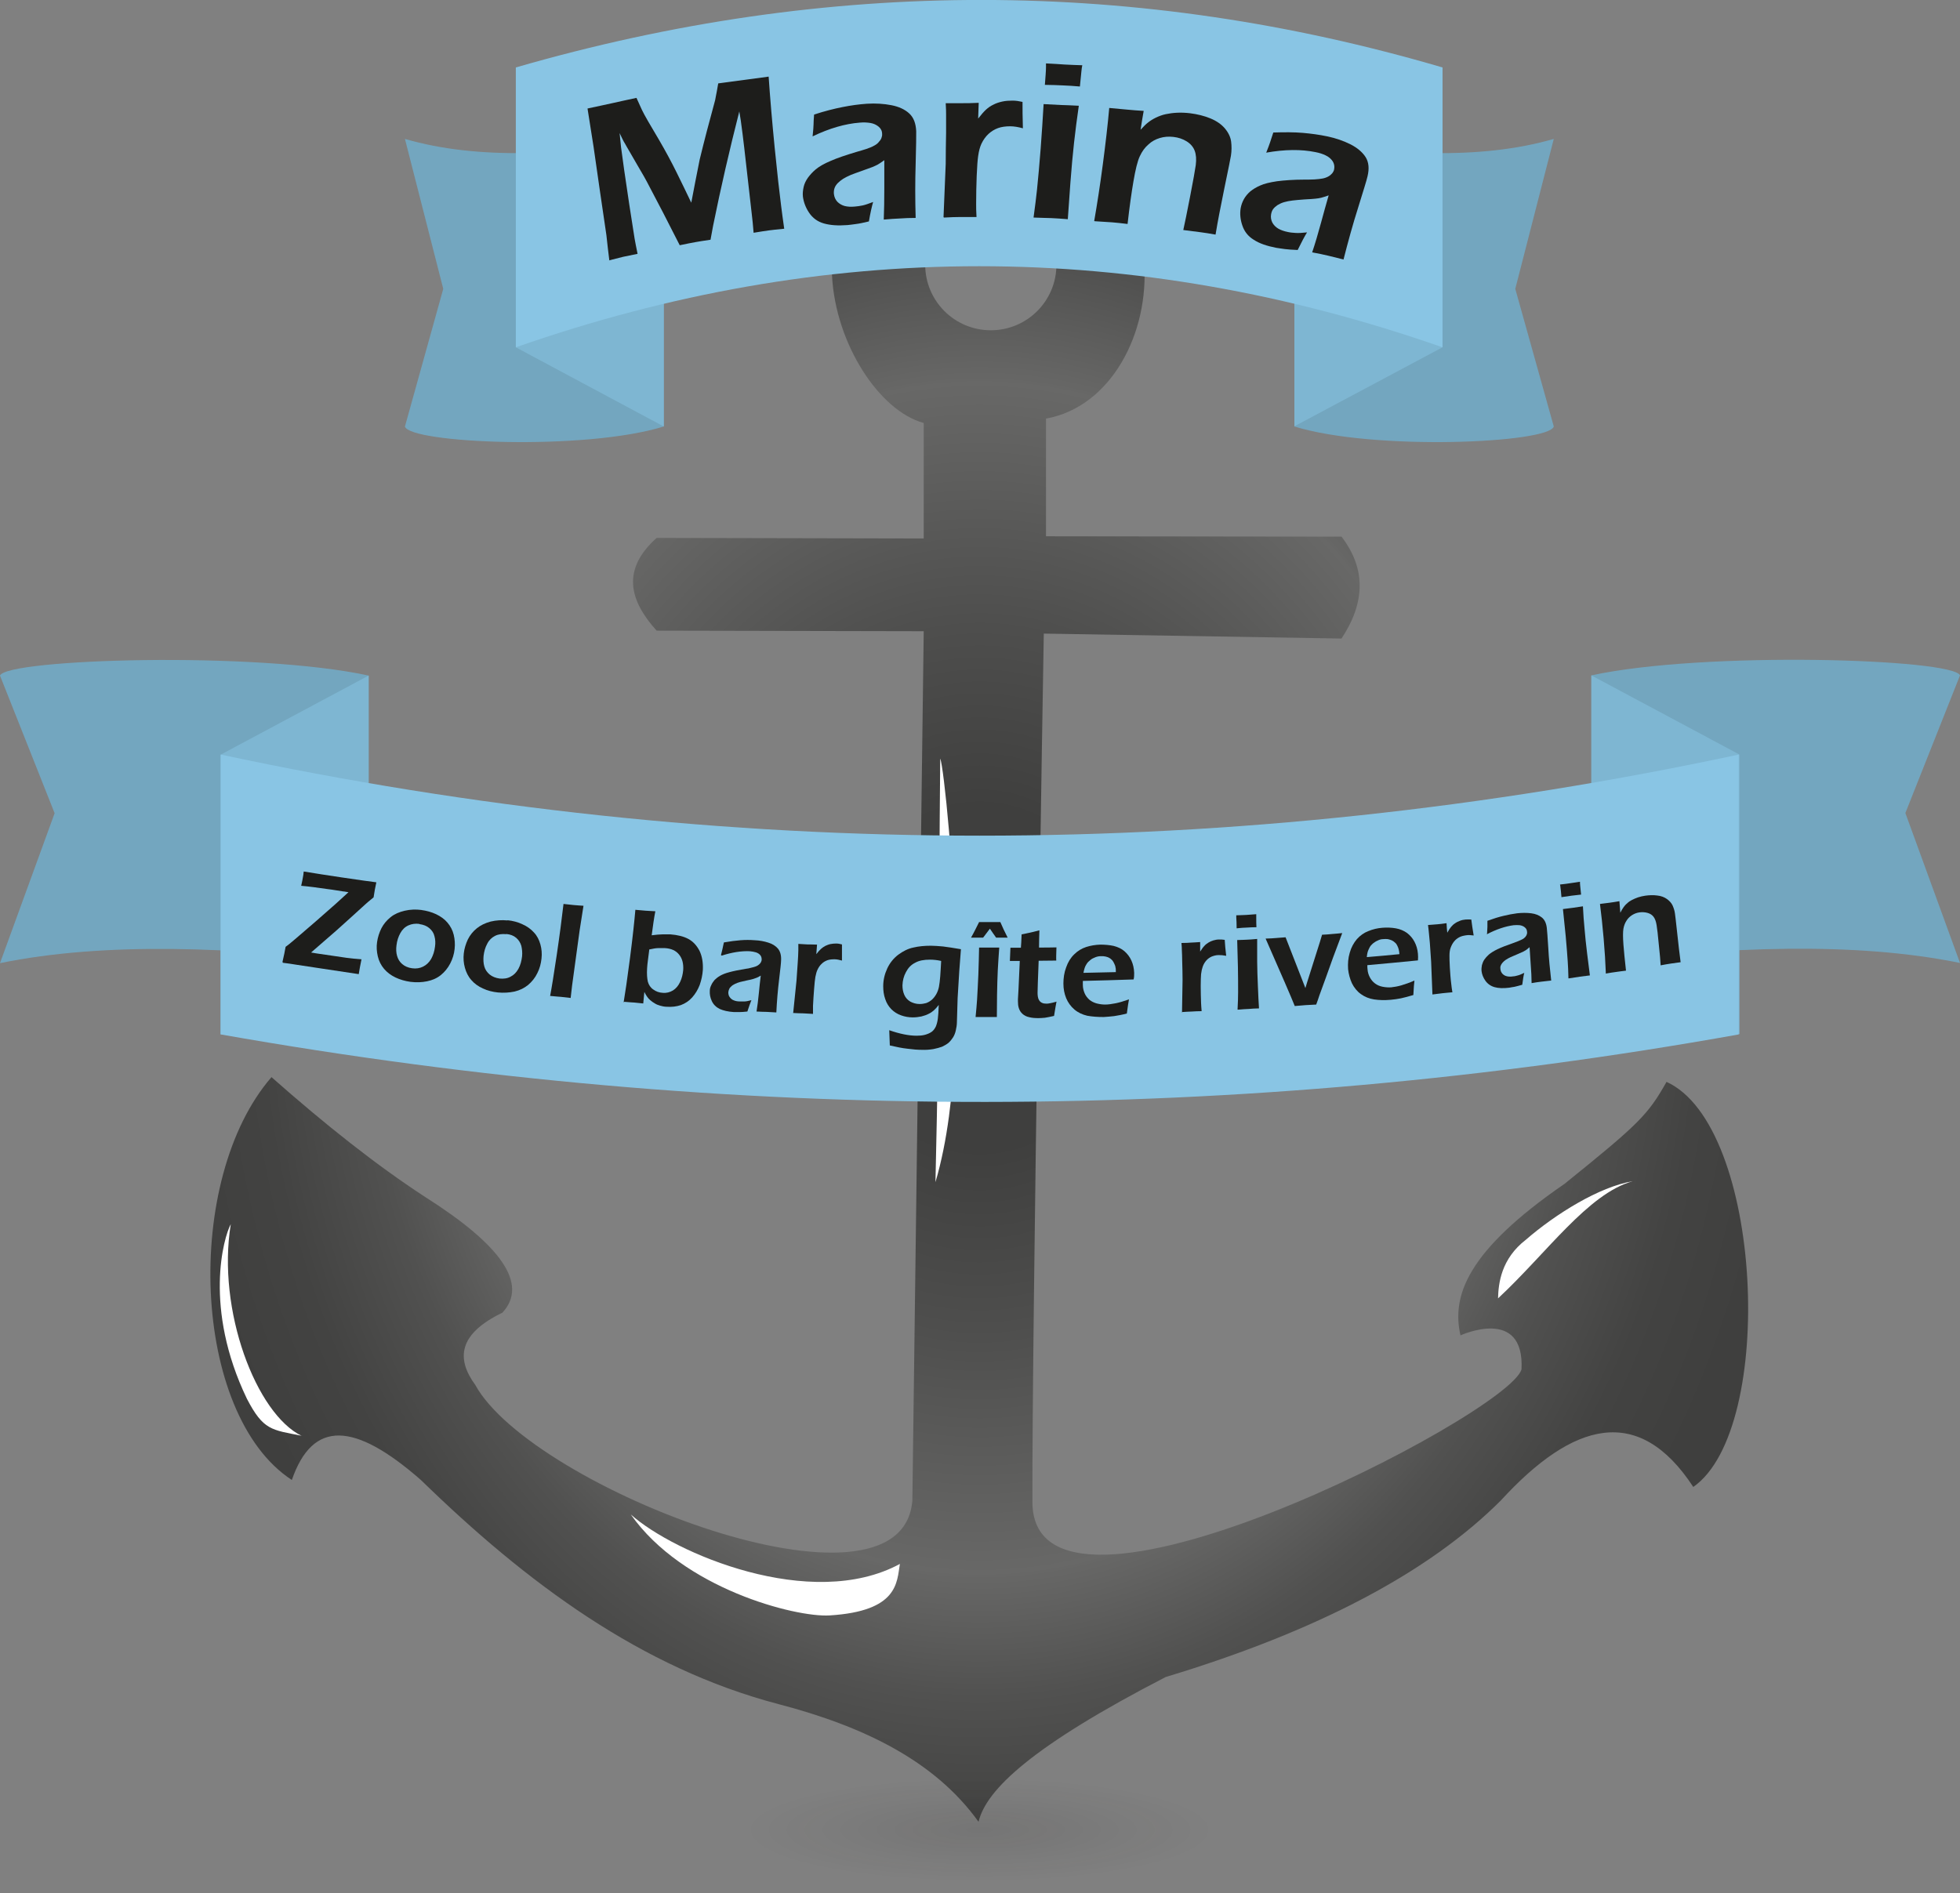 <?xml version="1.0" encoding="UTF-8"?>
<svg id="Calque_2" data-name="Calque 2" xmlns="http://www.w3.org/2000/svg" xmlns:xlink="http://www.w3.org/1999/xlink" viewBox="0 0 106.92 103.29">
  <rect x="0" y="0" width="106.92" height="103.29" fill="#808080" stroke="none"/>
  <defs>
    <style>
      .cls-1 {
        fill: url(#Dégradé_sans_nom_11);
        opacity: .51;
      }

      .cls-2 {
        fill: #fff;
      }

      .cls-3 {
        fill: #7eb6d2;
      }

      .cls-4 {
        fill: url(#Dégradé_sans_nom_8);
      }

      .cls-5 {
        fill: #89c5e4;
      }

      .cls-6 {
        fill: #73a6bf;
      }

      .cls-7 {
        fill: #1d1d1b;
      }
    </style>
    <radialGradient id="Dégradé_sans_nom_8" data-name="Dégradé sans nom 8" cx="53.44" cy="53.1" fx="53.44" fy="53.1" r="44.18" gradientTransform="translate(0 -8.77) scale(1 1.17)" gradientUnits="userSpaceOnUse">
      <stop offset=".18" stop-color="#3f3f3e"/>
      <stop offset=".37" stop-color="#4e4e4d"/>
      <stop offset=".63" stop-color="#686867"/>
      <stop offset=".63" stop-color="#676766"/>
      <stop offset=".76" stop-color="#515150"/>
      <stop offset=".89" stop-color="#434342"/>
      <stop offset="1" stop-color="#3f3f3e"/>
    </radialGradient>
    <radialGradient id="Dégradé_sans_nom_11" data-name="Dégradé sans nom 11" cx="53.44" cy="99.68" fx="53.44" fy="99.68" r="16.53" gradientTransform="translate(0 77.91) scale(1 .22)" gradientUnits="userSpaceOnUse">
      <stop offset="0" stop-color="#161412" stop-opacity=".2"/>
      <stop offset=".77" stop-color="#161412" stop-opacity="0"/>
    </radialGradient>
  </defs>
  <g id="Calque_1-2" data-name="Calque 1">
    <path class="cls-4" d="m90.91,59.03c-1.02,1.81-1.52,2.3-5.56,5.56-5.37,3.69-6.16,6.15-5.68,8.27,0,0,3.5-1.61,3.33,1.85-.66,2.47-26.83,15.99-26.68,7.16-.03-9.29.62-47.3.62-47.3l16.24.27c1.28-1.93,1.36-3.79,0-5.56l-16.12-.02v-6.42c7.12-1.28,8.37-16.18-3.66-16.06-12.47,1.67-7.89,14.96-3.01,16.3v6.3l-14.57-.03c-1.92,1.72-1.5,3.4,0,5.06l14.57.03-.62,47.43c-.56,7.12-20.76-.7-23.84-6.3-1.06-1.45-.92-2.79,1.48-3.95,1.44-1.57-.1-3.7-4.2-6.3-2.66-1.73-5.47-3.96-8.4-6.55-4.83,5.57-4.37,18.4,1.11,21.98,1.14-3.3,3.42-3.17,7.04,0,5.77,5.62,12.01,10.26,19.51,12.23,4.59,1.2,8.51,3.07,10.91,6.42.42-1.76,2.93-4.14,10.21-7.9,8.31-2.51,14.38-5.73,18.28-9.63,3.94-4.3,7.52-5.29,10.5-.74,4.54-3.16,3.81-19.76-1.48-22.11ZM54.05,18.02c-1.98,0-3.58-1.6-3.58-3.58s1.6-3.58,3.58-3.58,3.58,1.6,3.58,3.58-1.6,3.58-3.58,3.58Z"/>
    <ellipse class="cls-1" cx="53.44" cy="99.68" rx="16.89" ry="3.61"/>
    <path class="cls-2" d="m34.41,82.63c2.35,2.11,9.84,5.32,14.68,2.7-.17,1-.08,2.58-3.84,2.81-1.86.11-8-1.46-10.84-5.51Z"/>
    <path class="cls-2" d="m51.03,64.49c.24-10.29.17-13.49.26-23.1.18.36.83,6.57.78,10.54.05,2.22.3,8.02-1.04,12.57Z"/>
    <path class="cls-2" d="m16.47,78.35c-2.49-1.19-4.65-6.87-3.88-11.56-.39.71-1.5,4.58.88,9.53.9,1.73,1.34,1.69,3,2.02Z"/>
    <path class="cls-2" d="m89.06,64.45c-2.44.68-4.7,3.94-7.34,6.39.02-.82.17-2.16,1.52-3.2,1.61-1.4,4.01-2.89,5.82-3.19Z"/>
    <path class="cls-2" d="m51.26,8.04c-3.8,2.01-3.67,2.49-5.03,4.62-.02-.77.06-2.03,1.25-2.94,1.42-1.25,2.13-1.48,3.78-1.67Z"/>
    <path class="cls-6" d="m70.61,7.58c5.23.89,10.11,1.17,14.15,0l-2.1,8.18,2.1,7.51c-.25.91-9.81,1.34-14.15,0V7.58Z"/>
    <polygon class="cls-3" points="70.61 7.58 78.69 3.68 78.69 18.95 70.61 23.26 70.61 7.58"/>
    <path class="cls-6" d="m36.21,7.58c-5.22.89-10.1,1.17-14.12,0l2.09,8.18-2.09,7.51c.25.91,9.79,1.34,14.12,0V7.58Z"/>
    <polygon class="cls-3" points="36.21 7.58 28.14 3.68 28.14 18.95 36.21 23.27 36.21 7.58"/>
    <path class="cls-5" d="m78.69,3.68C62.1-1.19,45.26-1.27,28.14,3.68v15.27c16.85-5.9,33.7-5.9,50.55,0V3.68Z"/>
    <path class="cls-6" d="m86.81,52.54c7.44-.89,14.38-1.17,20.11,0l-2.98-8.18,2.98-7.51c-.36-.91-13.94-1.34-20.11,0v15.69Z"/>
    <polygon class="cls-3" points="86.81 52.54 94.89 56.43 94.89 41.17 86.81 36.85 86.81 52.54"/>
    <path class="cls-6" d="m20.11,52.55c-7.44-.89-14.38-1.17-20.11,0l2.98-8.18-2.98-7.51c.36-.91,13.94-1.34,20.11,0v15.69Z"/>
    <polygon class="cls-3" points="20.11 52.55 12.03 56.44 12.03 41.18 20.11 36.86 20.11 52.55"/>
    <path class="cls-5" d="m94.85,56.44c-27.18,4.87-54.78,4.95-82.81,0v-15.27c27.6,5.9,55.21,5.9,82.81,0v15.27Z"/>
    <g>
      <path class="cls-7" d="m15.41,52.48c.08-.33.13-.6.17-.82.07-.05.14-.11.21-.16,0,0,.13-.11.38-.32.73-.62,1.45-1.25,2.16-1.88.23-.21.45-.41.68-.62-.08-.01-.16-.03-.24-.04-.03,0-.06,0-.09-.01-.11-.02-.22-.03-.32-.05-.19-.03-.38-.06-.56-.08-.47-.07-.92-.13-1.37-.17.05-.19.08-.39.12-.61,0-.04.01-.1.02-.17.64.11,1.33.21,2.05.32.41.06.82.12,1.24.18.22.03.45.06.67.09-.06.27-.11.54-.15.82-.1.08-.19.16-.29.24-.06.05-.11.1-.17.15-.52.47-1.04.95-1.57,1.42-.46.4-.92.8-1.38,1.2.1.02.2.03.3.05.85.13,1.4.2,1.64.24.24.03.51.06.81.08-.07.34-.12.61-.15.81-.72-.11-1.39-.21-1.99-.3-.47-.07-.93-.14-1.39-.21-.25-.04-.5-.08-.76-.11Z"/>
      <path class="cls-7" d="m22.98,49.65c.29.04.55.11.81.23.25.12.46.27.62.46.16.19.28.41.34.66.06.25.08.51.05.78-.03.28-.11.54-.24.79-.13.25-.3.46-.51.63-.21.17-.46.28-.75.34-.29.06-.59.07-.91.03-.29-.04-.57-.12-.82-.24-.25-.12-.46-.28-.62-.47-.16-.19-.28-.42-.34-.68-.06-.26-.08-.52-.04-.78.04-.27.12-.52.24-.76.12-.23.29-.43.5-.6.21-.17.47-.28.77-.35.3-.07.61-.08.92-.04Zm-.1.76c-.22-.03-.42,0-.6.08-.18.08-.33.22-.44.42-.11.2-.18.41-.21.66-.03.21-.02.41.03.58.05.18.14.33.28.45.14.12.32.2.54.23.22.03.42,0,.6-.09.18-.09.33-.23.44-.42.11-.2.18-.42.21-.67.03-.2.02-.39-.03-.57-.04-.18-.14-.32-.28-.44-.14-.12-.32-.19-.54-.22Z"/>
      <path class="cls-7" d="m27.69,50.21c.29.03.56.1.81.22.25.11.46.26.63.45.17.18.28.4.35.65.07.25.09.51.06.77-.03.28-.1.55-.23.8-.12.25-.29.46-.5.64-.21.17-.45.29-.74.36-.29.06-.59.08-.91.05-.29-.03-.57-.1-.82-.22-.25-.11-.47-.27-.63-.46-.17-.19-.28-.42-.35-.67-.07-.25-.09-.52-.06-.78.03-.27.11-.52.22-.76.12-.24.28-.44.49-.61.21-.17.46-.29.76-.37.3-.07.61-.09.91-.06Zm-.08.76c-.22-.02-.42,0-.6.09-.18.09-.33.23-.43.43-.11.2-.17.42-.2.66-.02.21-.01.41.04.58.05.18.15.32.29.44.15.12.33.19.54.22.22.02.42,0,.6-.1.18-.09.32-.23.43-.43.11-.2.17-.43.2-.68.02-.21,0-.39-.04-.57-.05-.17-.14-.32-.28-.44-.14-.12-.32-.19-.54-.21Z"/>
      <path class="cls-7" d="m30.01,54.34c.08-.41.2-1.16.36-2.23.16-1.08.28-2.01.37-2.79.26.03.44.05.55.06.15.01.33.03.54.04-.07.45-.14.9-.21,1.34-.14,1-.27,2-.41,3-.03.23-.05.46-.08.69-.21-.02-.38-.04-.53-.06-.05,0-.24-.02-.58-.05Z"/>
      <path class="cls-7" d="m34.02,54.69c.08-.47.2-1.28.35-2.44.15-1.16.24-2.03.29-2.61.22.02.41.04.57.05.16.01.33.02.52.03-.07.35-.13.78-.2,1.31.25-.03.45-.05.59-.05.15,0,.29,0,.43,0,.39.03.72.11.98.25.26.14.46.36.61.65.14.29.2.64.18,1.05-.02.28-.08.55-.17.81-.1.26-.24.49-.41.68-.18.2-.38.33-.62.42-.24.08-.5.11-.77.09-.13,0-.25-.03-.36-.06-.11-.03-.21-.07-.3-.13-.09-.05-.17-.11-.24-.17-.07-.06-.13-.13-.17-.19-.04-.06-.1-.15-.15-.26-.02.21-.04.42-.06.63-.21-.02-.37-.04-.49-.05-.09,0-.27-.02-.54-.04Zm1.4-2.89c-.03.21-.05.42-.08.63-.02.13-.03.27-.04.4-.02.31,0,.55.04.73.05.18.15.33.3.43.15.11.32.17.51.18.21.02.39-.03.56-.13.16-.1.29-.25.39-.46.1-.21.15-.43.17-.66.02-.34-.05-.62-.22-.83-.17-.22-.43-.34-.78-.36-.12,0-.24,0-.36,0-.13,0-.28.03-.47.07Z"/>
      <path class="cls-7" d="m39.33,52.11c.05-.18.07-.3.09-.37.01-.07.04-.18.07-.32.34-.06.65-.1.91-.12.26-.02.51-.02.76,0,.28.01.53.06.75.13.23.07.4.18.53.33.12.15.18.35.17.61,0,.14-.04.5-.11,1.08-.07.58-.12,1.17-.15,1.79-.19-.01-.37-.02-.53-.03-.16,0-.34-.01-.55-.02.05-.3.09-.64.13-1.04.03-.31.06-.61.1-.92-.1.06-.17.1-.23.12-.05.02-.11.04-.17.06-.06.02-.18.05-.34.08-.16.04-.29.07-.39.09-.1.03-.19.06-.27.1-.08.04-.15.08-.2.13-.06.05-.1.1-.12.15-.03.06-.04.11-.05.18,0,.1.02.2.08.27.06.08.13.14.22.17.09.04.2.06.33.06.08,0,.17,0,.26,0,.09,0,.21-.03.37-.07-.06.14-.13.35-.22.62-.18.02-.33.03-.43.03-.11,0-.21,0-.3,0-.32-.02-.58-.08-.78-.17-.2-.1-.34-.24-.43-.43-.09-.19-.12-.38-.11-.56,0-.11.03-.21.08-.31.04-.1.11-.19.18-.28.08-.08.18-.16.3-.23.12-.07.29-.14.52-.2.22-.06.52-.12.88-.18.1-.01.2-.03.3-.06.1-.02.19-.05.25-.07.06-.02.12-.06.17-.1.05-.04.08-.08.11-.13.02-.05.04-.09.04-.14,0-.1-.02-.18-.08-.25-.06-.07-.14-.12-.24-.15-.1-.03-.21-.05-.33-.06-.46-.02-.97.06-1.53.24Z"/>
      <path class="cls-7" d="m43.27,55.26c.06-.59.12-1.17.18-1.76.02-.34.05-.68.07-1.02.01-.21.03-.42.03-.63,0-.04,0-.16,0-.35.23.01.4.02.51.03.13,0,.3,0,.51.01-.01.17-.03.35-.04.52.1-.13.19-.23.26-.29.07-.06.15-.12.23-.16.09-.04.18-.08.28-.1.1-.02.21-.03.32-.03.1,0,.2.02.31.05,0,.23,0,.52,0,.88-.15-.04-.28-.07-.4-.07-.15,0-.27.01-.39.05-.11.04-.22.1-.31.19-.09.08-.17.19-.23.32-.05.1-.09.24-.12.4-.02.13-.05.35-.07.66-.03.31-.04.62-.06.92,0,.12,0,.26,0,.44-.19-.01-.37-.02-.53-.03-.16,0-.35-.01-.56-.02Z"/>
      <path class="cls-7" d="m48.51,56.21c.57.2,1.07.3,1.49.3.16,0,.31-.01.46-.05.14-.04.26-.09.36-.16.1-.07.17-.17.23-.29.05-.12.09-.27.11-.43.02-.16.04-.41.05-.75-.1.13-.19.23-.27.3-.08.07-.18.14-.29.19-.11.06-.24.1-.39.14-.15.03-.3.05-.47.05-.22,0-.44-.04-.63-.11-.2-.07-.38-.18-.53-.33-.15-.15-.27-.34-.34-.56-.08-.22-.11-.46-.11-.7,0-.34.08-.67.22-.97.14-.3.34-.55.6-.75.26-.19.53-.33.82-.39.29-.07.61-.1.96-.1.2,0,.42.02.66.04.25.03.57.08.98.15-.03.39-.06.78-.09,1.18-.03.49-.06.98-.09,1.48-.01.44-.03.89-.04,1.33,0,.15-.03.3-.06.44-.03.14-.08.27-.15.38-.07.11-.15.21-.25.3-.1.08-.22.15-.35.21-.13.05-.29.09-.48.13-.19.03-.4.05-.61.04-.23,0-.5-.02-.79-.06-.3-.03-.62-.1-.97-.18-.01-.27-.02-.54-.03-.81Zm2.83-3.78c-.22-.05-.42-.07-.61-.07-.33,0-.6.05-.81.17-.22.11-.38.28-.5.51-.12.22-.18.46-.19.72,0,.19.03.36.1.52.07.16.18.28.33.37.15.08.32.13.5.13.13,0,.25-.02.36-.05.11-.04.22-.1.31-.18.09-.08.17-.18.24-.3.07-.12.12-.26.15-.41.03-.15.05-.34.07-.57.02-.23.03-.5.05-.82Z"/>
      <path class="cls-7" d="m52.97,51.16c.16-.28.3-.57.44-.85.22,0,.42,0,.6,0,.12,0,.3,0,.56,0,.11.26.24.54.4.85-.13,0-.24,0-.32,0-.06,0-.16,0-.31,0-.11-.16-.23-.32-.34-.49-.12.16-.25.33-.37.49-.1,0-.2,0-.32,0-.13,0-.24,0-.34,0Zm.25,4.32c.04-.37.06-.68.08-.93.02-.4.05-.85.07-1.37.02-.52.03-1.01.04-1.48.25,0,.43,0,.55,0,.11,0,.3,0,.55,0-.03.43-.06.84-.08,1.24-.02.39-.03.84-.04,1.35,0,.51-.01.91-.01,1.2-.23,0-.42,0-.56,0-.13,0-.33,0-.6,0Z"/>
      <path class="cls-7" d="m57.63,54.67c-.03.14-.07.39-.13.76-.21.05-.38.08-.5.1-.12.01-.24.02-.34.02-.19,0-.36-.01-.51-.05-.15-.03-.27-.09-.37-.18-.1-.09-.16-.19-.2-.31-.04-.12-.05-.24-.05-.37,0-.03,0-.07,0-.13,0-.05.01-.23.03-.53.02-.52.05-1.03.07-1.55-.18,0-.36,0-.54,0,.01-.15.02-.39.03-.72.19,0,.38,0,.57,0,.01-.14.03-.39.04-.73.15-.03.29-.06.44-.09.09-.02.27-.06.53-.13-.01.34-.02.65-.02.94.32,0,.64,0,.95-.01-.01.34-.02.57-.01.72-.32,0-.64.01-.96.01-.04,1.01-.06,1.59-.06,1.75,0,.15.02.27.06.36.04.08.09.14.17.18.08.04.16.05.24.05.06,0,.13,0,.2-.02.07-.01.19-.04.37-.09Z"/>
      <path class="cls-7" d="m61.59,54.51c-.03.15-.07.41-.12.79-.27.07-.5.11-.69.14-.19.02-.38.04-.57.05-.33,0-.63-.02-.9-.07-.26-.06-.5-.17-.7-.34-.2-.17-.35-.38-.45-.62-.1-.25-.15-.51-.15-.79,0-.3.04-.6.15-.89.1-.29.25-.53.44-.71.19-.19.41-.32.65-.4.25-.08.5-.12.77-.13.25,0,.5.02.73.07.23.06.43.15.59.29.16.14.29.31.38.51.09.2.14.42.15.67,0,.12,0,.24-.03.36-.92.03-1.85.06-2.77.08,0,.09,0,.17,0,.22,0,.17.04.32.1.46.06.14.15.25.26.35.11.09.25.16.4.2.16.04.31.06.46.06.17,0,.36-.03.57-.07.2-.04.44-.11.72-.21Zm-2.49-1.43c.59-.01,1.18-.03,1.77-.04,0-.12,0-.21-.02-.26,0-.06-.03-.12-.06-.19-.03-.07-.07-.14-.11-.19-.05-.05-.1-.1-.16-.13-.06-.04-.13-.06-.21-.08-.08-.02-.16-.02-.25-.02-.11,0-.21.02-.31.06-.1.04-.19.08-.27.15-.08.06-.15.13-.2.21-.05.08-.09.15-.11.22-.02.07-.05.17-.07.28Z"/>
      <path class="cls-7" d="m64.48,55.24c.01-.59.02-1.18.03-1.77,0-.34-.01-.68-.02-1.03,0-.21-.01-.42-.02-.64,0-.04,0-.16-.02-.35.23,0,.4-.01.51-.02.13,0,.3-.02.51-.03,0,.17,0,.35,0,.52.09-.14.16-.24.23-.31.06-.07.14-.13.22-.18.08-.05.17-.09.27-.12.1-.03.21-.05.31-.05.1,0,.2,0,.31.02.01.23.04.52.08.87-.15-.03-.29-.04-.41-.04-.15,0-.27.04-.38.08-.11.05-.21.12-.29.21-.08.09-.15.2-.2.34-.04.11-.07.24-.09.41-.01.13-.02.35-.02.66,0,.31.01.62.02.92,0,.12.02.26.03.44-.19,0-.37.01-.53.02-.16,0-.35.02-.56.03Z"/>
      <path class="cls-7" d="m67.51,55.08c.02-.37.03-.69.03-.94,0-.4,0-.86-.01-1.37-.01-.52-.03-1.01-.04-1.48.24,0,.43-.02.55-.02.11,0,.29-.02.54-.04,0,.43,0,.85,0,1.24,0,.39.02.84.04,1.35.02.51.04.91.06,1.2-.23,0-.42.02-.56.03-.13,0-.33.02-.6.04Zm-.05-4.43c0-.26-.01-.45-.02-.59,0-.04,0-.08,0-.12.23,0,.41-.02.55-.02.19-.01.37-.03.54-.04,0,.06,0,.13,0,.21,0,.17,0,.33.01.5-.19,0-.36.01-.52.02-.16,0-.34.02-.55.04Z"/>
      <path class="cls-7" d="m70.63,54.89c-.2-.51-.74-1.74-1.59-3.68.22,0,.41-.02.57-.03.17-.01.34-.03.52-.04.36.92.72,1.85,1.08,2.77.03-.11.07-.22.1-.33.23-.73.46-1.46.69-2.18.03-.1.07-.24.12-.4.2-.01.39-.02.55-.04.16-.01.35-.03.55-.05-.17.45-.34.91-.51,1.36-.24.68-.49,1.37-.74,2.05-.05.16-.11.33-.17.49-.23.01-.42.02-.57.03-.16.01-.36.03-.6.05Z"/>
      <path class="cls-7" d="m77.16,53.49c-.02.15-.04.41-.06.8-.27.08-.49.14-.68.18-.19.04-.37.06-.56.08-.33.03-.63.02-.9-.02-.27-.04-.51-.14-.72-.29-.21-.15-.37-.35-.49-.59-.11-.24-.18-.5-.21-.77-.02-.3,0-.6.09-.9.08-.29.22-.54.39-.74.18-.2.39-.35.63-.44.24-.1.5-.16.76-.18.25-.02.5-.01.73.03.23.04.44.13.61.25.17.13.31.29.41.48.1.19.17.41.19.66.01.12.01.24,0,.36-.92.09-1.84.18-2.76.26,0,.09,0,.16.01.22.01.17.06.32.13.45.07.13.16.24.28.33.12.09.26.15.42.18.16.03.31.04.46.03.17-.02.36-.05.56-.11.2-.06.44-.14.71-.26Zm-2.58-1.27c.59-.05,1.17-.1,1.76-.16-.01-.12-.02-.2-.04-.26-.01-.06-.04-.12-.07-.19-.03-.07-.07-.13-.13-.18-.05-.05-.11-.09-.17-.12-.06-.03-.14-.05-.22-.07-.08-.01-.17-.01-.26,0-.1,0-.21.03-.3.08-.1.04-.18.1-.26.16-.08.07-.14.14-.18.22-.04.08-.08.16-.1.23-.02.07-.04.17-.05.29Z"/>
      <path class="cls-7" d="m78.14,54.24c-.02-.59-.05-1.18-.07-1.77-.02-.34-.05-.68-.07-1.02-.02-.21-.04-.42-.06-.63,0-.04-.02-.15-.04-.35.23-.02.4-.03.51-.04.13-.01.3-.03.5-.06.01.17.02.35.04.52.08-.14.15-.25.21-.32.06-.07.13-.14.21-.19.08-.06.17-.1.27-.14.1-.04.2-.06.31-.07.1-.01.2,0,.31,0,.03.23.07.52.13.87-.15-.02-.29-.03-.41-.01-.14.02-.27.05-.38.11-.11.06-.2.13-.28.23-.08.1-.14.21-.19.35-.04.11-.06.25-.06.41,0,.13,0,.35.02.66.02.31.04.62.08.92.01.11.03.26.06.43-.19.02-.37.03-.53.05-.16.02-.34.04-.56.07Z"/>
      <path class="cls-7" d="m81.12,50.95c.01-.18.02-.31.02-.38,0-.07,0-.18,0-.33.33-.12.62-.21.88-.27.25-.06.5-.11.74-.14.27-.03.53-.03.77,0,.24.03.43.11.58.23.15.12.24.31.27.57.02.14.04.5.08,1.08.03.58.09,1.18.16,1.79-.19.02-.37.04-.53.06-.15.02-.33.04-.54.08,0-.3-.02-.65-.05-1.04-.02-.31-.04-.62-.06-.92-.09.07-.15.13-.2.16-.05.03-.1.06-.16.09-.06.03-.17.07-.32.14-.15.06-.27.12-.37.16-.09.04-.17.09-.25.14-.07.05-.13.1-.18.16-.05.06-.08.11-.1.17-.02.06-.02.12-.01.18.01.1.05.19.12.26.07.07.15.11.25.13.1.02.21.02.33,0,.08,0,.17-.03.25-.05.09-.02.2-.07.35-.14-.04.15-.07.36-.11.65-.18.05-.32.09-.42.11-.11.02-.2.03-.29.05-.32.04-.59.03-.8-.03-.21-.06-.38-.18-.5-.35-.12-.17-.19-.35-.21-.53-.01-.11,0-.21.02-.32.03-.11.07-.21.13-.3.06-.09.15-.19.25-.28.11-.09.26-.19.47-.29.21-.1.49-.21.84-.33.09-.03.19-.07.29-.11.1-.04.18-.08.24-.11.06-.03.11-.08.15-.12.04-.05.07-.1.08-.15.02-.05.02-.1.01-.15-.01-.1-.05-.17-.13-.23-.07-.06-.16-.09-.26-.11-.1-.01-.22-.01-.34,0-.45.06-.94.22-1.47.5Z"/>
      <path class="cls-7" d="m85.56,53.38c-.01-.37-.02-.69-.04-.94-.03-.4-.06-.85-.11-1.37-.05-.52-.1-1-.15-1.47.24-.03.42-.05.55-.07.11-.02.29-.04.54-.08.02.43.05.84.09,1.24.03.39.08.84.14,1.34.06.5.11.9.15,1.19-.23.03-.42.05-.55.07-.13.02-.33.05-.59.09Zm-.38-4.42c-.02-.25-.04-.45-.06-.58,0-.04-.01-.08-.02-.12.23-.02.41-.05.55-.07.19-.03.37-.05.54-.08,0,.06,0,.13.01.21.02.16.03.33.05.49-.19.02-.36.04-.52.06-.16.02-.34.05-.55.08Z"/>
      <path class="cls-7" d="m87.6,53.1c-.02-.57-.06-1.2-.12-1.9-.06-.7-.13-1.33-.2-1.88.23-.03.41-.05.55-.07.16-.02.33-.05.51-.08.02.21.03.42.05.63.06-.12.12-.22.17-.29.05-.07.11-.15.2-.22.08-.08.17-.14.27-.19.1-.05.21-.1.33-.14.12-.04.26-.07.39-.09.22-.03.44-.04.65-.01.21.02.39.09.53.19.14.1.25.22.31.35.06.14.11.28.13.44.01.07.02.17.04.32.06.54.12,1.08.18,1.62.03.22.06.46.09.72-.2.03-.37.05-.51.07-.19.03-.38.06-.58.1-.01-.22-.04-.59-.1-1.13-.05-.54-.09-.89-.12-1.06-.03-.19-.08-.34-.16-.45-.08-.11-.19-.18-.33-.22-.14-.04-.29-.05-.44-.03-.15.02-.28.07-.41.15-.12.08-.22.17-.3.3-.08.12-.14.27-.17.44-.03.18-.03.47,0,.87.03.35.07.83.14,1.42-.2.02-.37.05-.53.07-.16.02-.35.05-.58.09Z"/>
    </g>
    <g>
      <path class="cls-7" d="m33.24,14.21c-.06-.46-.11-.92-.16-1.38-.24-1.61-.47-3.21-.7-4.82-.11-.7-.22-1.39-.33-2.09.63-.14,1.1-.23,1.39-.3.23-.05.66-.15,1.28-.28.14.31.24.53.3.66.06.13.17.33.33.61.16.28.36.62.6,1.02.35.6.68,1.21.97,1.8.27.54.53,1.09.79,1.63.15-.79.3-1.57.46-2.36.25-1.03.52-2.06.8-3.08.03-.1.06-.22.08-.36.03-.13.07-.37.13-.71.53-.07,1.01-.14,1.42-.19.28-.04.72-.1,1.33-.18.08,1.17.19,2.46.33,3.88.14,1.41.26,2.46.35,3.16.04.34.1.76.17,1.26-.41.04-.68.07-.83.09-.21.03-.49.07-.84.13-.03-.41-.07-.76-.1-1.02-.14-1.2-.27-2.41-.41-3.61-.06-.51-.12-1.01-.19-1.5-.03-.16-.05-.33-.08-.49-.53,2.08-1.01,4.16-1.43,6.24-.05.25-.09.51-.14.76-.4.06-.67.1-.82.13-.18.03-.47.09-.86.17-.59-1.17-1.19-2.33-1.8-3.48-.06-.12-.21-.38-.44-.77-.22-.38-.44-.76-.66-1.14-.06-.11-.11-.2-.15-.26-.04-.07-.11-.22-.23-.47.03.26.05.52.08.78.03.25.09.66.17,1.24.18,1.25.37,2.5.57,3.75.03.19.09.46.16.82-.26.05-.52.11-.78.16-.13.03-.4.1-.79.2Z"/>
      <path class="cls-7" d="m44.33,7.42c.03-.3.05-.51.05-.63,0-.12.01-.3.03-.54.58-.19,1.1-.32,1.56-.41.45-.09.89-.15,1.32-.18.48-.03.93,0,1.34.08.41.08.73.23.97.45.24.22.36.54.38.97,0,.23,0,.82-.03,1.78-.03.95-.03,1.94,0,2.95-.31,0-.6.01-.86.03-.25.01-.54.03-.88.06.02-.5.03-1.07.03-1.72,0-.51,0-1.02,0-1.52-.16.11-.27.19-.36.24-.08.04-.18.09-.28.13-.1.04-.29.11-.55.2-.26.09-.47.17-.63.23-.16.07-.3.14-.42.21-.12.08-.22.16-.31.25-.08.09-.14.18-.17.28-.03.09-.04.2-.03.3.02.17.08.31.19.43.11.11.25.19.4.23.16.04.34.05.55.03.13-.01.27-.03.42-.06.15-.03.34-.1.58-.19-.07.24-.15.59-.23,1.06-.29.07-.52.12-.69.14-.17.03-.33.04-.48.06-.52.04-.94.01-1.29-.09-.35-.1-.61-.3-.8-.58-.19-.28-.3-.58-.34-.88-.02-.17,0-.35.04-.53.04-.18.12-.34.23-.5.11-.15.25-.31.43-.46.18-.15.45-.31.81-.46.36-.16.84-.32,1.44-.5.16-.04.33-.1.5-.15.17-.06.31-.11.41-.17.1-.05.19-.11.26-.19.07-.08.13-.15.16-.23.03-.08.05-.16.04-.24,0-.16-.07-.29-.19-.39-.12-.1-.27-.17-.44-.2-.18-.03-.38-.04-.59-.02-.79.06-1.66.31-2.57.75Z"/>
      <path class="cls-7" d="m51.47,11.85c.04-.97.08-1.94.12-2.91,0-.56.01-1.12.02-1.69,0-.35,0-.69,0-1.04,0-.06,0-.25-.02-.58.41,0,.71,0,.91,0,.22,0,.52,0,.89-.02-.01.29-.02.57-.03.86.17-.22.31-.38.43-.49.12-.11.25-.2.4-.27.15-.08.31-.13.49-.17.18-.04.37-.05.56-.05.18,0,.36.03.54.07,0,.38,0,.86.02,1.44-.25-.07-.49-.11-.69-.11-.25,0-.48.03-.67.1-.19.07-.37.18-.52.32-.15.14-.28.32-.38.53-.08.17-.14.39-.18.67-.03.21-.06.57-.08,1.09-.02.51-.03,1.02-.03,1.52,0,.19,0,.43.02.72-.31,0-.6,0-.86,0-.26,0-.56.01-.91.03Z"/>
      <path class="cls-7" d="m56.38,11.88c.08-.61.15-1.12.19-1.53.07-.65.13-1.4.2-2.25.06-.85.12-1.66.16-2.42.43.02.75.04.96.05.2,0,.52.02.96.04-.1.7-.19,1.38-.26,2.02-.07.64-.14,1.38-.2,2.2-.06.83-.11,1.49-.14,1.97-.37-.03-.67-.05-.9-.06-.21,0-.54-.02-.97-.03Zm.62-7.26c.03-.42.06-.74.06-.96,0-.07,0-.13,0-.2.41.02.74.04,1,.06.35.02.68.03.98.04-.02.1-.04.22-.05.35-.03.27-.05.54-.08.81-.34-.03-.65-.05-.93-.06-.28-.01-.61-.03-.99-.03Z"/>
      <path class="cls-7" d="m59.69,12.06c.16-.92.32-1.95.47-3.09.15-1.14.27-2.17.35-3.08.4.04.73.07.97.09.29.03.59.05.91.07-.06.34-.12.68-.17,1.03.15-.16.28-.3.4-.39.11-.09.25-.18.43-.27.17-.08.35-.15.54-.19.19-.04.4-.07.63-.08.23-.01.47,0,.71.03.39.05.76.14,1.1.28.34.14.61.33.8.56.19.23.3.47.33.71.03.24.03.5-.01.76-.02.11-.05.28-.1.52-.18.87-.36,1.75-.53,2.62-.07.36-.14.75-.21,1.17-.32-.06-.6-.1-.82-.13-.31-.04-.62-.08-.94-.12.08-.35.2-.95.37-1.82.17-.87.27-1.44.31-1.72.04-.32.02-.58-.06-.79-.08-.21-.23-.38-.44-.51-.21-.13-.45-.21-.72-.24-.26-.03-.51-.01-.74.06-.23.07-.44.18-.62.35-.19.16-.35.38-.47.64-.13.27-.24.74-.35,1.38-.1.58-.21,1.35-.32,2.32-.32-.04-.6-.07-.85-.09-.26-.02-.57-.04-.94-.06Z"/>
      <path class="cls-7" d="m69.07,8.34c.11-.28.18-.47.22-.59.04-.11.09-.29.17-.52.61-.02,1.15-.02,1.61.02.46.04.9.1,1.33.19.48.1.9.25,1.28.44.37.19.65.43.82.7.17.28.2.62.1,1.04-.05.23-.23.79-.51,1.7-.29.91-.55,1.86-.8,2.84-.3-.08-.59-.15-.84-.21-.25-.06-.54-.12-.87-.18.16-.47.32-1.02.49-1.64.13-.49.27-.98.41-1.47-.18.06-.32.11-.41.13-.09.02-.19.04-.31.05-.11.01-.31.03-.58.04-.28.02-.5.04-.67.06-.17.02-.32.05-.46.09-.14.04-.26.1-.36.16-.1.07-.18.14-.24.22-.06.08-.09.18-.11.28-.03.17,0,.32.07.46.08.14.19.25.33.33.14.08.32.14.52.18.13.03.27.04.42.05.15.01.35,0,.62-.03-.13.21-.3.53-.51.96-.3-.01-.53-.03-.7-.05-.17-.02-.33-.05-.48-.07-.51-.1-.92-.24-1.22-.44-.31-.19-.51-.45-.62-.78-.11-.32-.14-.64-.09-.94.03-.17.09-.34.18-.5.09-.16.21-.3.35-.42.15-.12.33-.23.54-.32.22-.1.52-.17.91-.23.39-.05.9-.09,1.53-.09.17,0,.34,0,.52-.01.18-.01.33-.03.44-.05.11-.02.22-.06.31-.11.09-.05.16-.11.22-.18.05-.07.09-.14.1-.22.03-.16,0-.3-.08-.43-.09-.13-.21-.24-.38-.32-.16-.08-.35-.14-.56-.18-.78-.16-1.68-.15-2.69.03Z"/>
    </g>
  </g>
</svg>